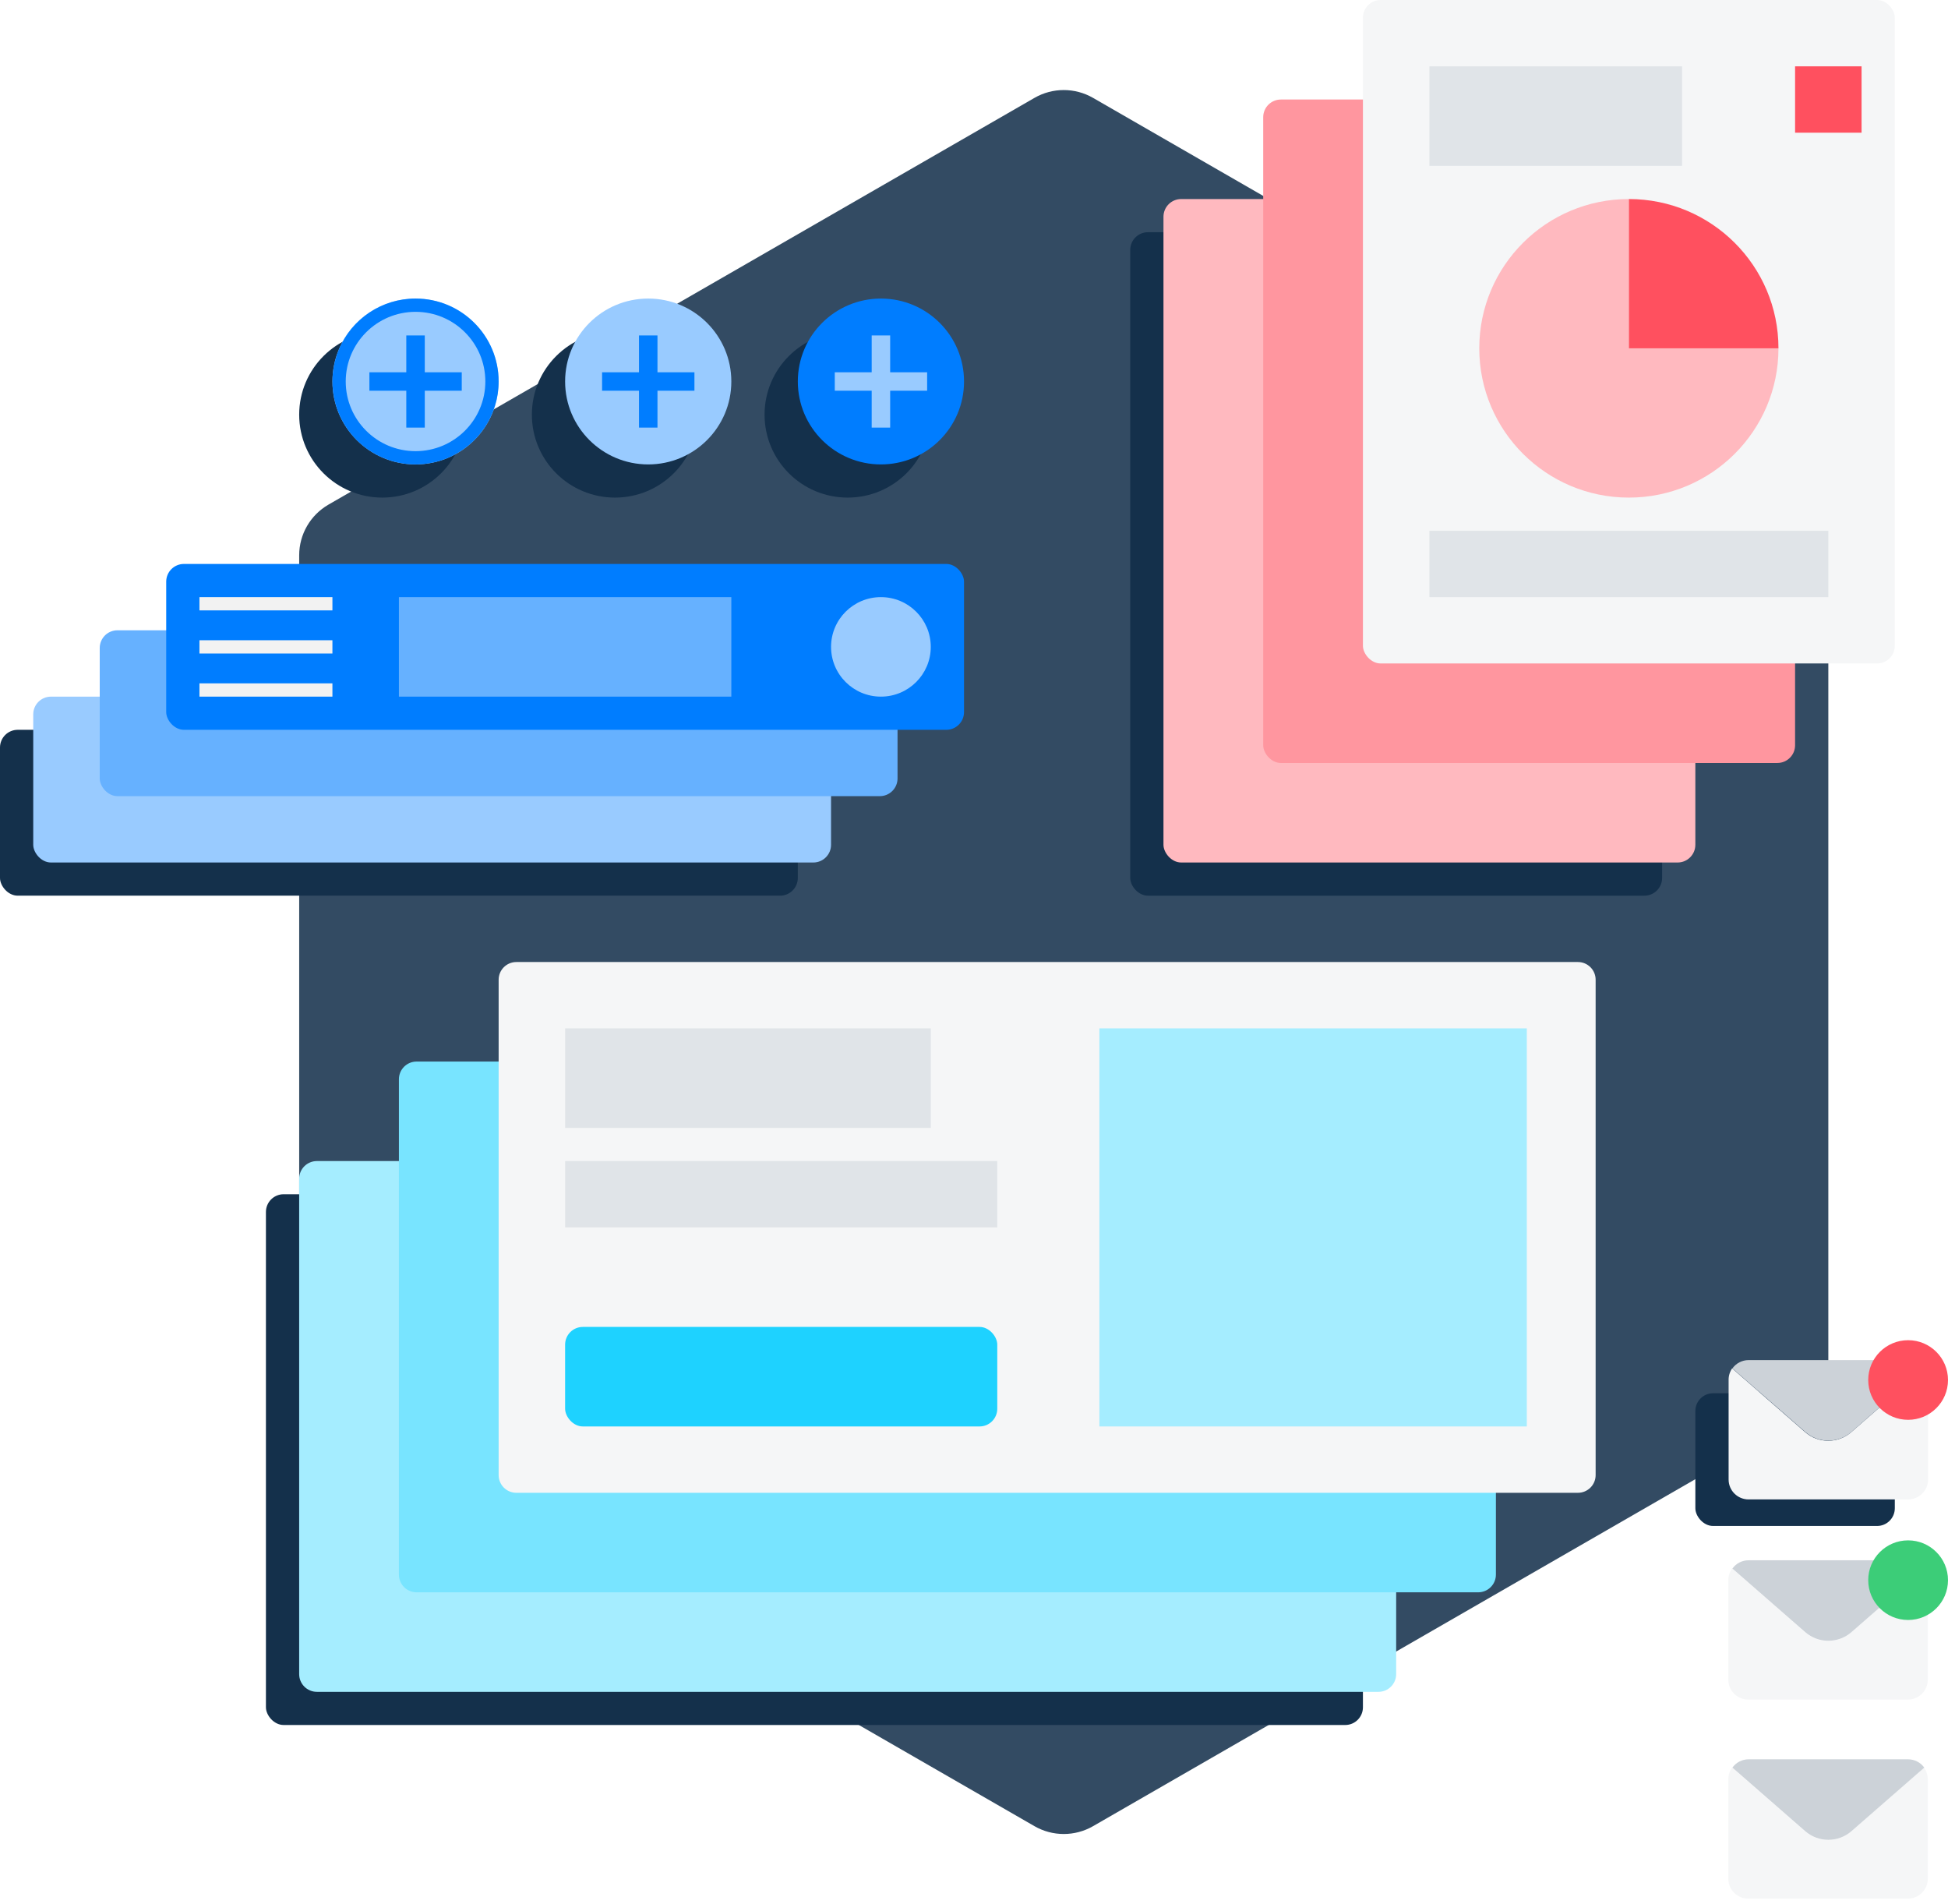 <svg width="220" height="215" viewBox="0 0 220 215" fill="none" xmlns="http://www.w3.org/2000/svg">
<path d="M33.789 62.695V154.553C33.79 156.91 35.049 159.088 37.093 160.269L116.833 206.198C118.878 207.374 121.396 207.374 123.441 206.198L203.182 160.269C205.226 159.088 206.485 156.91 206.485 154.553V62.695C206.485 60.338 205.226 58.16 203.182 56.979L123.441 11.05C121.396 9.874 118.878 9.874 116.833 11.05L37.093 56.979C35.049 58.16 33.79 60.338 33.789 62.695Z" fill="#334B63"/>
<rect x="127.645" y="26.22" width="60.068" height="74.913" rx="2" fill="#14304B"/>
<rect y="82.404" width="90.102" height="18.728" rx="2" fill="#14304B"/>
<rect x="30.033" y="134.843" width="123.891" height="59.93" rx="2" fill="#14304B"/>
<rect x="191.467" y="157.317" width="22.526" height="14.983" rx="2" fill="#14304B"/>
<ellipse cx="95.733" cy="46.821" rx="9.386" ry="9.364" fill="#14304B"/>
<ellipse cx="69.454" cy="46.821" rx="9.386" ry="9.364" fill="#14304B"/>
<ellipse cx="43.175" cy="46.821" rx="9.386" ry="9.364" fill="#14304B"/>
<ellipse cx="99.489" cy="43.075" rx="9.386" ry="9.364" fill="#007DFF"/>
<rect x="98.445" y="37.876" width="2.087" height="10.405" fill="#99CBFF"/>
<path d="M94.277 44.116V42.034H104.707V44.116H94.277Z" fill="#99CBFF"/>
<ellipse cx="73.208" cy="43.075" rx="9.386" ry="9.364" fill="#99CBFF"/>
<rect x="72.166" y="37.876" width="2.087" height="10.405" fill="#007DFF"/>
<path d="M67.998 44.116V42.034H78.427V44.116H67.998Z" fill="#007DFF"/>
<ellipse cx="46.929" cy="43.075" rx="9.386" ry="9.364" fill="#99CBFF"/>
<path fill-rule="evenodd" clip-rule="evenodd" d="M38.258 39.491C39.71 35.992 43.133 33.711 46.929 33.711C52.112 33.711 56.315 37.903 56.315 43.075C56.315 46.862 54.028 50.277 50.521 51.726C47.014 53.176 42.977 52.374 40.292 49.696C37.608 47.018 36.805 42.991 38.258 39.491ZM54.813 43.075C54.813 38.731 51.283 35.209 46.929 35.209C42.576 35.213 39.049 38.732 39.045 43.075C39.045 47.419 42.575 50.941 46.929 50.941C51.283 50.941 54.813 47.419 54.813 43.075Z" fill="#007DFF"/>
<rect x="45.885" y="37.876" width="2.087" height="10.405" fill="#007DFF"/>
<path d="M41.719 44.116V42.034H52.148V44.116H41.719Z" fill="#007DFF"/>
<path d="M209.097 184.286C207.596 185.608 205.343 185.608 203.841 184.286L195.619 177.109C195.343 177.491 195.193 177.949 195.191 178.42V189.657C195.191 190.898 196.2 191.904 197.444 191.904H215.464C216.708 191.904 217.717 190.898 217.717 189.657V178.42C217.716 177.949 217.566 177.491 217.289 177.109L209.097 184.286Z" fill="#F5F6F7"/>
<path d="M209.098 184.286L217.32 177.109C216.898 176.523 216.219 176.174 215.495 176.173H197.475C196.751 176.174 196.073 176.523 195.65 177.109L203.872 184.286C205.369 185.59 207.601 185.59 209.098 184.286Z" fill="#CCD2D8"/>
<path d="M209.097 206.76C207.596 208.081 205.343 208.081 203.841 206.76L195.619 199.583C195.343 199.964 195.193 200.423 195.191 200.894V212.131C195.191 213.372 196.2 214.378 197.444 214.378H215.464C216.708 214.378 217.717 213.372 217.717 212.131V200.894C217.716 200.423 217.566 199.964 217.289 199.583L209.097 206.76Z" fill="#F5F6F7"/>
<path d="M209.098 206.76L217.32 199.583C216.898 198.997 216.219 198.648 215.495 198.647H197.475C196.751 198.648 196.073 198.997 195.65 199.583L203.872 206.76C205.369 208.064 207.601 208.064 209.098 206.76Z" fill="#CCD2D8"/>
<ellipse cx="215.495" cy="178.42" rx="4.505" ry="4.495" fill="#3CCD78"/>
<path d="M209.099 161.684C207.6 163.013 205.342 163.013 203.843 161.684L195.621 154.508C195.355 154.893 195.216 155.351 195.223 155.819V167.056C195.223 168.297 196.231 169.303 197.475 169.303H215.496C216.74 169.303 217.749 168.297 217.749 167.056V155.819C217.747 155.348 217.597 154.889 217.321 154.508L209.099 161.684Z" fill="#F5F6F7"/>
<path d="M209.098 161.684L217.32 154.508C216.898 153.921 216.219 153.573 215.495 153.571H197.475C196.751 153.573 196.073 153.921 195.65 154.508L203.872 161.684C205.366 162.995 207.604 162.995 209.098 161.684Z" fill="#CCD2D8"/>
<ellipse cx="215.495" cy="155.819" rx="4.505" ry="4.495" fill="#FF505F"/>
<path d="M35.787 191.028C34.682 191.028 33.787 190.132 33.787 189.028V133.098C33.787 131.993 34.682 131.098 35.787 131.098H155.678C156.782 131.098 157.678 131.993 157.678 133.098V189.028C157.678 190.132 156.782 191.028 155.678 191.028H35.787Z" fill="#A5EDFF"/>
<rect x="93.856" y="97.387" width="90.102" height="18.728" rx="2" transform="rotate(180 93.856 97.387)" fill="#99CBFF"/>
<rect x="131.398" y="22.474" width="60.068" height="74.913" rx="2" fill="#FFB9BF"/>
<path d="M47.051 179.791C45.946 179.791 45.051 178.896 45.051 177.791V121.861C45.051 120.756 45.946 119.861 47.051 119.861H166.942C168.046 119.861 168.942 120.756 168.942 121.861V177.791C168.942 178.896 168.046 179.791 166.942 179.791H47.051Z" fill="#78E4FF"/>
<path d="M58.315 168.554C57.21 168.554 56.315 167.659 56.315 166.554L56.315 110.624C56.315 109.519 57.21 108.624 58.315 108.624H178.205C179.31 108.624 180.205 109.519 180.205 110.624V166.554C180.205 167.659 179.31 168.554 178.205 168.554H58.315Z" fill="#F5F6F7"/>
<path d="M124.16 161.063V116.115H172.433V161.063H124.16Z" fill="#A5EDFF"/>
<rect x="63.822" y="116.115" width="41.297" height="11.237" fill="#E0E4E8"/>
<rect x="63.822" y="131.098" width="48.806" height="7.491" fill="#E0E4E8"/>
<rect x="63.822" y="149.826" width="48.806" height="11.237" rx="2" fill="#1ED2FF"/>
<rect x="142.662" y="11.237" width="60.068" height="74.913" rx="2" fill="#FF969F"/>
<rect x="153.924" width="60.068" height="74.913" rx="2" fill="#F5F6F7"/>
<rect x="161.434" y="7.491" width="28.532" height="11.237" fill="#E0E4E8"/>
<rect x="161.434" y="59.93" width="45.051" height="7.491" fill="#E0E4E8"/>
<path d="M183.959 22.474C174.628 22.474 167.064 30.02 167.064 39.329C167.064 48.638 174.628 56.185 183.959 56.185C193.289 56.185 200.853 48.638 200.853 39.329H183.959V22.474Z" fill="#FFB9BF"/>
<path d="M183.959 22.474V39.329H200.853C200.853 30.02 193.289 22.474 183.959 22.474H183.959Z" fill="#FF505F"/>
<rect x="202.73" y="7.491" width="7.509" height="7.491" fill="#FF505F"/>
<rect x="101.365" y="89.895" width="90.102" height="18.728" rx="2" transform="rotate(180 101.365 89.895)" fill="#66B1FF"/>
<rect x="108.873" y="82.404" width="90.102" height="18.728" rx="2" transform="rotate(180 108.873 82.404)" fill="#007DFF"/>
<ellipse cx="99.487" cy="73.04" rx="5.631" ry="5.618" fill="#99CBFF"/>
<rect x="22.525" y="67.422" width="15.017" height="1.498" fill="#F2F2F2"/>
<rect x="22.525" y="77.16" width="15.017" height="1.498" fill="#F2F2F2"/>
<rect x="22.525" y="72.291" width="15.017" height="1.498" fill="#F2F2F2"/>
<rect x="45.051" y="67.422" width="37.543" height="11.237" fill="#66B1FF"/>
</svg>
